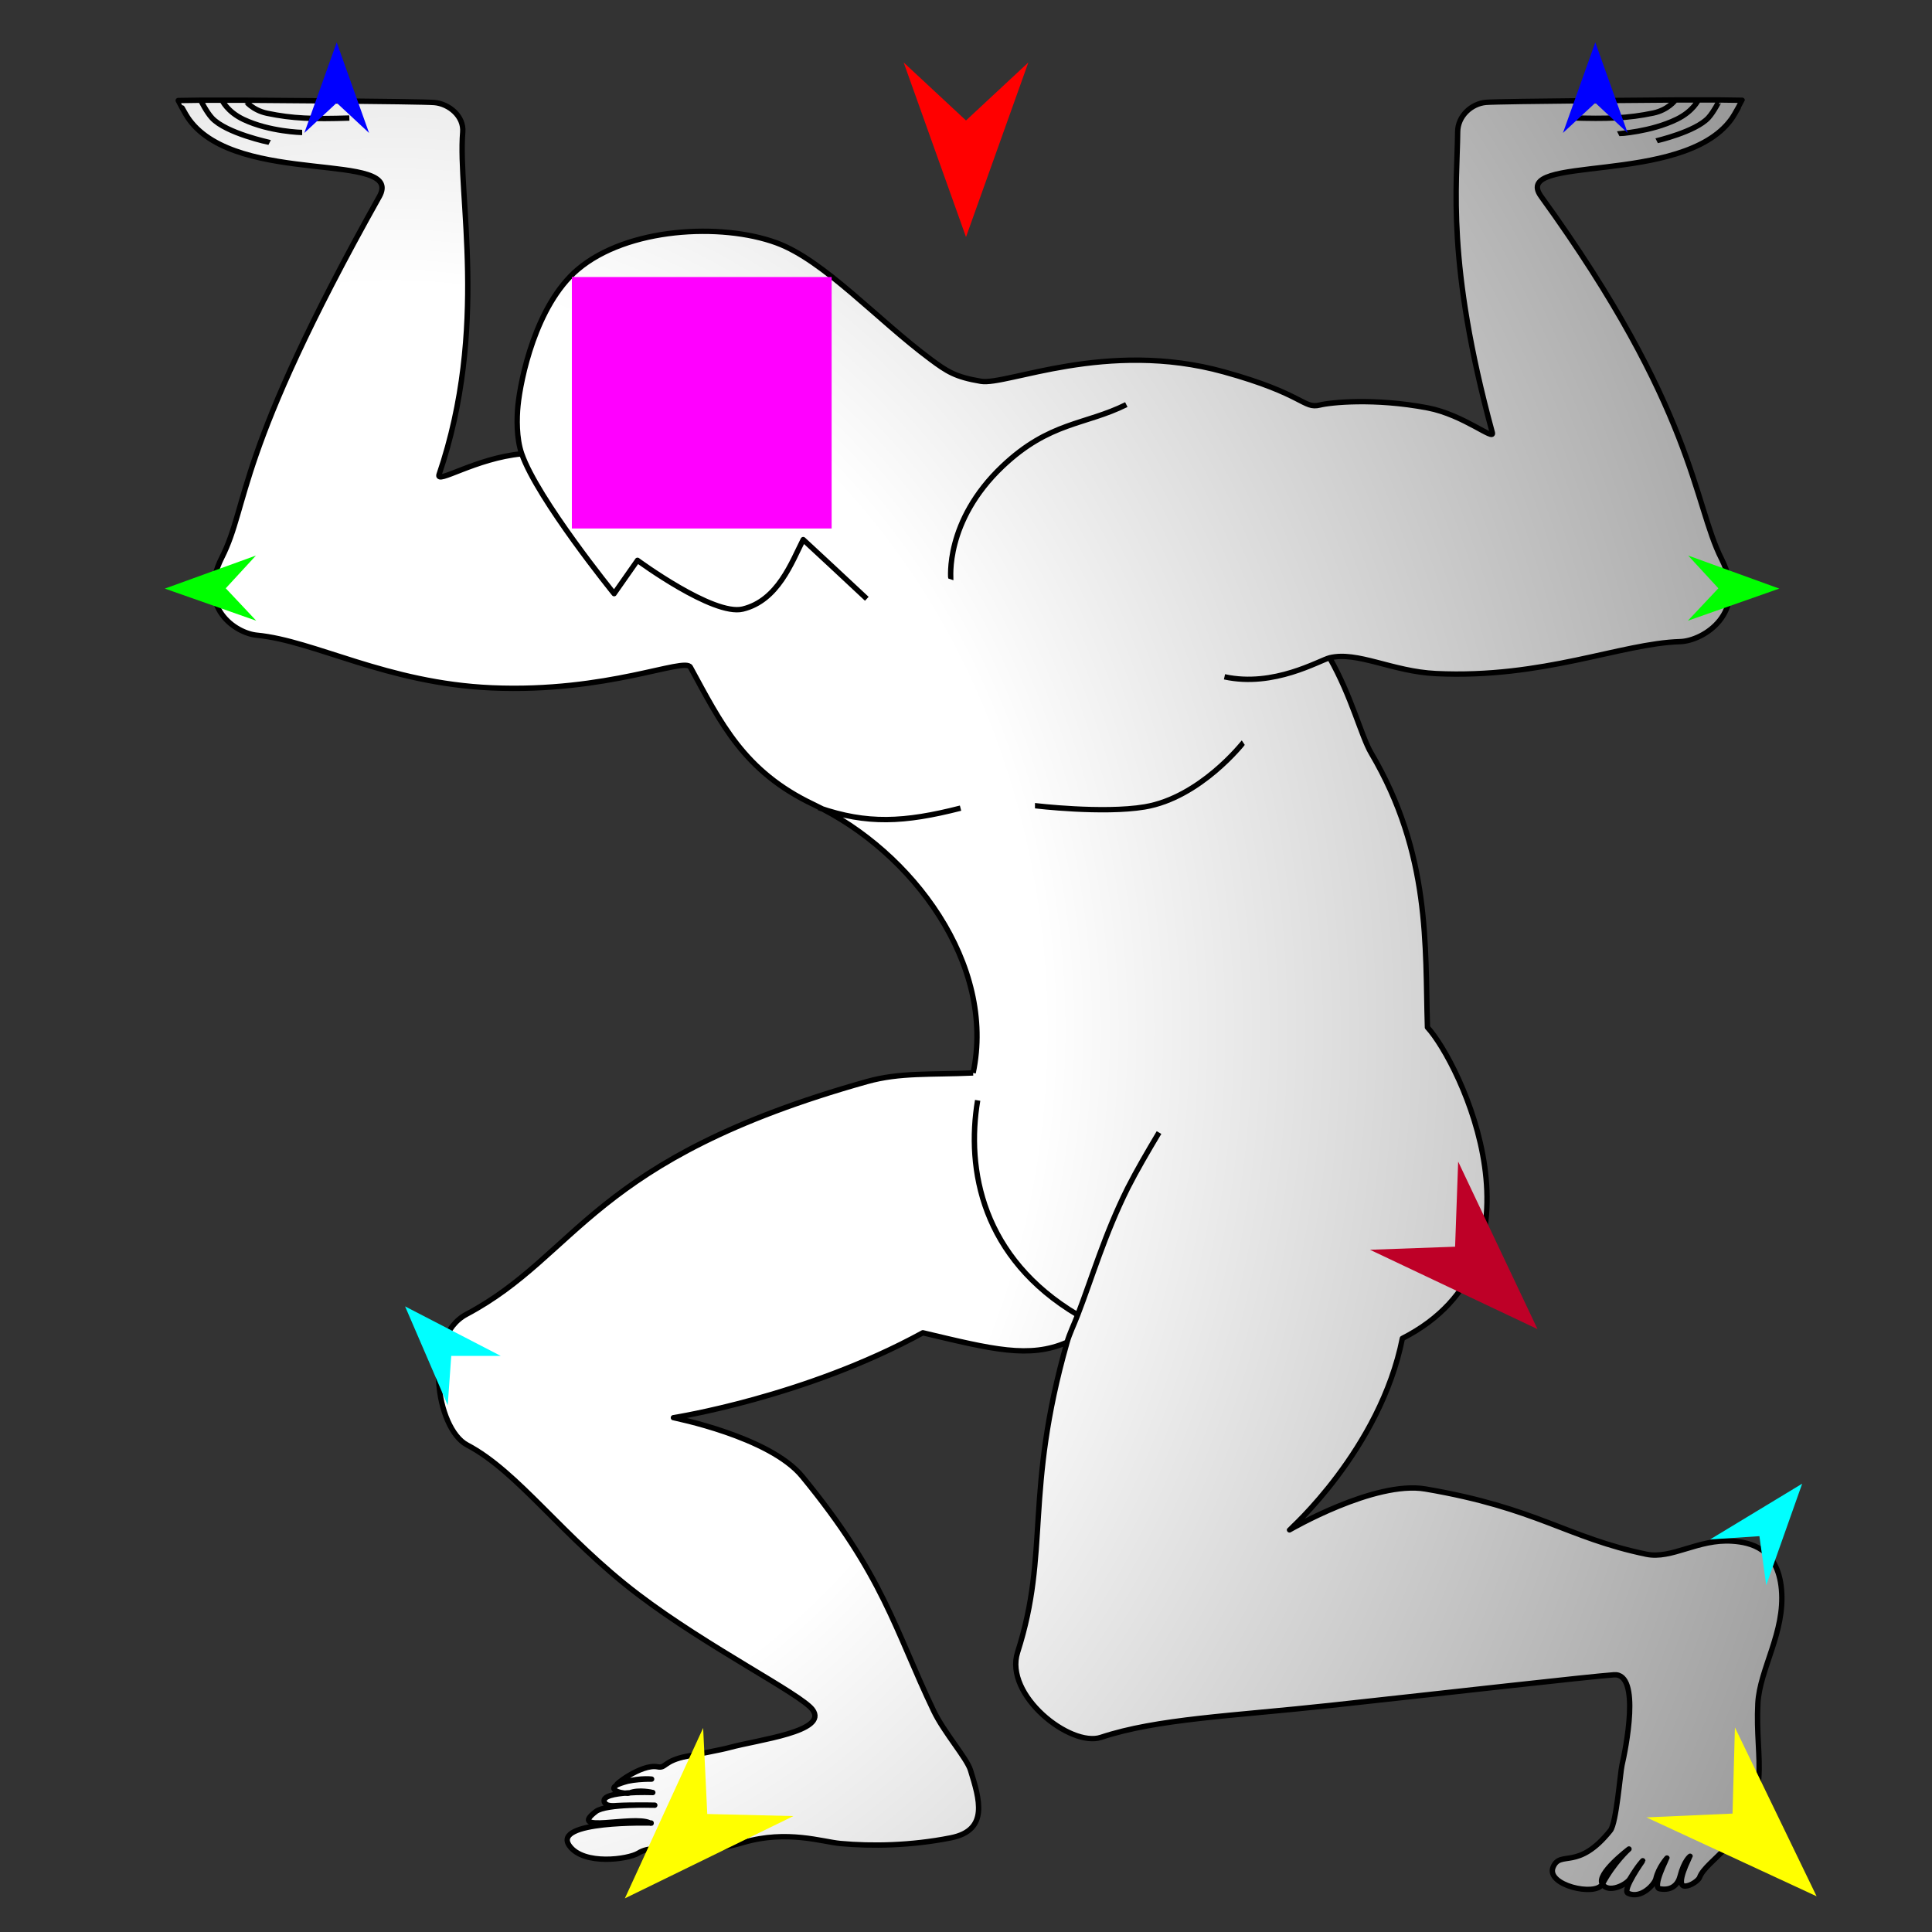 <?xml version="1.0" encoding="utf-8"?>
<!-- Generator: Moho 13.5 build 20210422 -->
<!DOCTYPE svg PUBLIC "-//W3C//DTD SVG 1.1//EN" "http://www.w3.org/Graphics/SVG/1.1/DTD/svg11.dtd">
<svg version="1.1" id="Frame_0" xmlns="http://www.w3.org/2000/svg" xmlns:xlink="http://www.w3.org/1999/xlink" width="720px" height="720px">
<rect width="100%" height="100%" fill="#333333" stroke="none"/>
<g id="atlas">
<g id="atlas">
<radialGradient id="047E7A57-68CF-4124-AE23-0BA138A4E1BC_0" cx="12.71%" cy="51.67%" r="184.22%">
<stop offset="22.35%" style="stop-color:rgb(255,255,255);stop-opacity:1.00" />
<stop offset="100.00%" style="stop-color:rgb(0,0,0);stop-opacity:1.00" />
</radialGradient>
<path fill="url(#047E7A57-68CF-4124-AE23-0BA138A4E1BC_0)" fill-rule="evenodd" stroke="none" d="M 193.023 151.219 C 192.579 155.728 192.407 163.307 194.434 169.120 C 177.216 170.739 162.317 180.697 163.627 176.844 C 182.244 122.120 170.491 72.637 172.447 49.238 C 172.945 43.280 167.293 38.677 161.875 38.213 C 156.584 37.761 91.285 37.345 91.278 37.345 C 90.735 37.345 82.771 37.346 82.770 37.346 C 80.109 37.347 74.787 37.347 74.786 37.347 C 71.998 37.387 66.423 37.465 66.422 37.465 C 66.423 37.465 68.927 42.416 70.534 44.615 C 88.804 69.607 151.017 56.054 141.367 73.270 C 87.238 169.837 92.882 187.639 82.671 207.785 C 73.214 226.444 87.890 235.983 95.701 236.727 C 117.214 238.774 144.100 254.633 183.223 256.341 C 226.437 258.229 255.164 244.758 257.286 248.642 C 268.601 269.351 277.147 287.467 303.159 299.799 C 340.204 317.363 371.227 359.573 362.657 399.853 C 346.875 400.564 335.382 399.621 323.112 403.064 C 219.823 432.046 215.925 467.413 173.839 489.797 C 157.553 498.459 162.515 532.406 174.098 538.502 C 193.307 548.612 209.507 572.666 237.755 594.160 C 263.781 613.965 298.342 631.253 302.771 637.089 C 308.997 645.292 282.230 648.388 271.853 651.265 C 268.732 652.130 258.347 654.050 256.050 654.491 C 247.248 656.182 248.241 659.084 245.094 658.444 C 238.945 657.194 227.937 665.960 230.121 665.061 C 225.721 667.430 233.375 668.696 234.582 668.193 C 238.041 666.754 243.273 668.019 243.274 668.019 C 243.272 668.019 223.991 667.299 225.172 671.415 C 225.738 673.389 229.035 672.924 229.982 672.871 C 235.643 672.555 244.015 672.741 244.017 672.741 C 244.015 672.741 225.939 672.148 222.077 675.097 C 211.155 683.437 235.807 676.451 242.054 679.294 C 242.677 679.388 205.271 678.380 212.256 687.935 C 217.602 695.247 234.097 692.926 237.889 690.602 C 245.432 685.979 253.550 693.493 277.128 686.605 C 293.328 681.872 306.545 686.414 313.171 687.020 C 324.849 688.088 339.361 687.871 354.331 684.909 C 368.713 682.064 364.963 670.386 361.671 659.676 C 360.308 655.242 351.825 645.671 347.975 637.632 C 333.443 607.290 329.422 587.301 298.925 550.173 C 286.770 535.376 250.970 528.336 250.965 528.334 C 250.975 528.331 300.035 520.730 343.919 496.692 C 369.903 502.864 383.605 506.363 397.659 500.222 C 381.665 556.484 391.272 578.180 379.234 615.733 C 374.103 631.741 398.946 651.224 410.268 647.469 C 431.309 640.490 459.076 639.552 495.796 635.558 C 540.671 630.678 591.510 624.886 601.479 624.146 C 611.684 623.389 605.749 652.290 604.468 657.811 C 603.825 660.584 602.389 679.366 600.147 682.167 C 587.991 697.349 581.617 689.355 578.830 695.742 C 575.854 702.562 594.644 706.864 597.150 702.157 C 599.466 705.739 606.139 702.361 607.426 700.207 C 610.431 695.182 612.206 693.449 612.206 693.448 C 612.206 693.449 604.338 704.453 606.721 705.568 C 611.548 707.827 616.602 702.276 617.103 700.123 C 618.086 695.899 621.224 692.441 621.224 692.440 C 621.224 692.441 615.614 703.371 618.477 703.895 C 623.228 704.765 625.394 702.003 626.076 699.347 C 627.620 693.330 629.848 691.784 629.848 691.783 C 629.848 691.784 623.907 703.050 628.045 702.893 C 630.240 702.810 633.034 700.670 633.388 699.651 C 634.503 696.439 639.322 692.903 643.481 688.340 C 661.043 669.068 653.968 656.690 655.110 634.786 C 655.775 622.050 665.330 608.323 663.903 592.334 C 662.529 576.935 652.260 574.792 645.615 574.333 C 632.814 573.448 623.042 581.188 613.539 579.216 C 583.842 573.056 573.048 562.026 531.205 554.901 C 512.262 551.675 480.572 570.139 480.567 570.141 C 480.571 570.133 514.385 540.181 522.616 498.788 C 579.947 469.577 543.996 395.868 531.966 382.866 C 531.035 352.611 533.273 318.431 510.950 280.572 C 507.349 274.465 503.687 259.491 495.514 245.147 C 505.843 242.589 518.817 250.251 535.155 251.026 C 575.180 252.926 604.052 239.777 626.155 239.113 C 634.670 238.856 651.818 228.553 641.562 208.289 C 631.074 187.569 631.663 152.490 574.314 73.198 C 562.748 57.207 626.874 69.517 645.137 44.520 C 646.744 42.321 649.248 37.369 649.248 37.368 C 649.247 37.368 643.672 37.292 640.885 37.254 C 640.884 37.254 635.562 37.254 632.900 37.255 C 632.900 37.255 624.935 37.256 624.392 37.256 C 624.385 37.256 559.085 37.694 553.794 38.148 C 548.376 38.614 543.276 43.198 543.227 49.176 C 543.065 68.966 538.869 97.765 556.150 161.226 C 557.049 164.529 545.432 154.557 532.067 152.010 C 512.035 148.192 495.627 150.007 491.903 150.940 C 485.674 152.500 486.136 146.883 456.103 138.575 C 412.279 126.451 375.142 143.702 365.585 142.102 C 355.972 140.493 352.910 138.430 346.844 133.929 C 327.011 119.213 307.071 96.979 289.363 90.496 C 268.738 82.945 233.669 84.782 215.261 100.462 C 199.615 113.788 193.993 141.387 193.023 151.219 M 607.071 689.070 C 607.070 689.071 594.715 698.391 597.150 702.157 C 601.426 694.124 607.070 689.071 607.071 689.070 M 242.054 679.294 C 242.845 679.654 242.680 679.387 242.680 679.387 M 242.837 663.022 C 242.836 663.022 234.225 662.852 230.121 665.061 C 236.908 662.270 242.836 663.022 242.837 663.022 M 194.434 169.120 C 194.434 169.120 194.434 169.120 194.434 169.120 Z"/>
<path fill="none" stroke="#000000" stroke-width="2" stroke-linejoin="round" d="M 354.360 215.918 C 354.362 215.914 351.951 194.271 373.632 173.741 C 391.197 157.108 404.375 158.435 419.747 150.782 M 357.966 301.173 C 336.902 306.552 323.124 307.216 305.153 301.023 M 385.703 300.259 C 385.707 300.259 411.061 303.306 426.592 300.708 C 447.349 297.235 463.324 276.763 463.328 276.761 M 585.480 43.923 C 599.035 44.343 606.704 44.101 616.114 42.132 C 621.759 40.951 624.391 37.257 624.392 37.256 C 624.385 37.256 559.085 37.694 553.794 38.148 C 548.376 38.614 543.276 43.198 543.227 49.176 C 543.065 68.966 538.869 97.765 556.150 161.226 C 557.049 164.529 545.432 154.557 532.067 152.010 C 512.035 148.192 495.627 150.007 491.903 150.940 C 485.674 152.500 486.136 146.883 456.103 138.575 C 412.279 126.451 375.142 143.702 365.585 142.102 C 355.972 140.493 352.910 138.430 346.844 133.929 C 327.011 119.213 307.071 96.979 289.363 90.496 C 268.738 82.945 233.669 84.782 215.261 100.462 C 199.615 113.788 193.993 141.387 193.023 151.219 C 192.579 155.728 192.407 163.307 194.434 169.120 C 200.359 186.114 228.868 221.231 228.871 221.236 C 228.872 221.235 237.574 208.820 237.575 208.819 C 237.579 208.821 265.814 229.629 276.786 226.988 C 289.943 223.820 295.080 209.446 299.336 201.097 C 303.463 204.851 315.133 215.801 323.032 223.153 M 362.657 399.853 C 371.227 359.573 340.204 317.363 303.159 299.799 C 277.147 287.467 268.601 269.351 257.286 248.642 C 255.164 244.758 226.437 258.229 183.223 256.341 C 144.100 254.633 117.214 238.774 95.701 236.727 C 87.890 235.983 73.214 226.444 82.671 207.785 C 92.882 187.639 87.238 169.837 141.367 73.270 C 151.017 56.054 88.804 69.607 70.534 44.615 C 68.927 42.416 66.423 37.465 66.422 37.465 C 66.423 37.465 71.998 37.387 74.786 37.347 C 74.787 37.347 80.109 37.347 82.770 37.346 C 82.771 37.346 90.735 37.345 91.278 37.345 C 91.285 37.345 156.584 37.761 161.875 38.213 C 167.293 38.677 172.945 43.280 172.447 49.238 C 170.491 72.637 182.244 122.120 163.627 176.844 C 162.317 180.697 177.216 170.739 194.434 169.120 C 194.434 169.120 194.434 169.120 194.434 169.120 M 431.935 422.067 C 427.619 429.303 423.649 436.104 420.295 442.687 C 411.645 460.066 406.977 476.176 401.629 490.020 C 400.218 493.717 398.571 497.015 397.659 500.222 C 381.665 556.484 391.272 578.180 379.234 615.733 C 374.103 631.741 398.946 651.224 410.268 647.469 C 431.309 640.490 459.076 639.552 495.796 635.558 C 540.671 630.678 591.510 624.886 601.479 624.146 C 611.684 623.389 605.749 652.290 604.468 657.811 C 603.825 660.584 602.389 679.366 600.147 682.167 C 587.991 697.349 581.617 689.355 578.830 695.742 C 575.854 702.562 594.644 706.864 597.150 702.157 C 601.426 694.124 607.070 689.071 607.071 689.070 C 607.070 689.071 594.715 698.391 597.150 702.157 C 599.466 705.739 606.139 702.361 607.426 700.207 C 610.431 695.182 612.206 693.449 612.206 693.448 C 612.206 693.449 604.338 704.453 606.721 705.568 C 611.548 707.827 616.602 702.276 617.103 700.123 C 618.086 695.899 621.224 692.441 621.224 692.440 C 621.224 692.441 615.614 703.371 618.477 703.895 C 623.228 704.765 625.394 702.003 626.076 699.347 C 627.620 693.330 629.848 691.784 629.848 691.783 C 629.848 691.784 623.907 703.050 628.045 702.893 C 630.240 702.810 633.034 700.670 633.388 699.651 C 634.503 696.439 639.322 692.903 643.481 688.340 C 661.043 669.068 653.968 656.690 655.110 634.786 C 655.775 622.050 665.330 608.323 663.903 592.334 C 662.529 576.935 652.260 574.792 645.615 574.333 C 632.814 573.448 623.042 581.188 613.539 579.216 C 583.842 573.056 573.048 562.026 531.205 554.901 C 512.262 551.675 480.572 570.139 480.567 570.141 C 480.571 570.133 514.385 540.181 522.616 498.788 C 579.947 469.577 543.996 395.868 531.966 382.866 C 531.035 352.611 533.273 318.431 510.950 280.572 C 507.349 274.465 503.687 259.491 495.514 245.147 C 505.843 242.589 518.817 250.251 535.155 251.026 C 575.180 252.926 604.052 239.777 626.155 239.113 C 634.670 238.856 651.818 228.553 641.562 208.289 C 631.074 187.569 631.663 152.490 574.314 73.198 C 562.748 57.207 626.874 69.517 645.137 44.520 C 646.744 42.321 649.248 37.369 649.248 37.368 C 649.247 37.368 643.672 37.292 640.885 37.254 C 640.884 37.254 635.562 37.254 632.900 37.255 C 632.900 37.255 624.935 37.256 624.392 37.256 M 362.657 399.853 C 346.875 400.564 335.382 399.621 323.112 403.064 C 219.823 432.046 215.925 467.413 173.839 489.797 C 157.553 498.459 162.515 532.406 174.098 538.502 C 193.307 548.612 209.507 572.666 237.755 594.160 C 263.781 613.965 298.342 631.253 302.771 637.089 C 308.997 645.292 282.230 648.388 271.853 651.265 C 268.732 652.130 258.347 654.050 256.050 654.491 C 247.248 656.182 248.241 659.084 245.094 658.444 C 238.945 657.194 227.937 665.960 230.121 665.061 C 236.908 662.270 242.836 663.022 242.837 663.022 C 242.836 663.022 234.225 662.852 230.121 665.061 C 225.721 667.430 233.375 668.696 234.582 668.193 C 238.041 666.754 243.273 668.019 243.274 668.019 C 243.272 668.019 223.991 667.299 225.172 671.415 C 225.738 673.389 229.035 672.924 229.982 672.871 C 235.643 672.555 244.015 672.741 244.017 672.741 C 244.015 672.741 225.939 672.148 222.077 675.097 C 211.155 683.437 235.807 676.451 242.054 679.294 C 242.845 679.654 242.680 679.387 242.680 679.387 C 242.677 679.388 205.271 678.380 212.256 687.935 C 217.602 695.247 234.097 692.926 237.889 690.602 C 245.432 685.979 253.550 693.493 277.128 686.605 C 293.328 681.872 306.545 686.414 313.171 687.020 C 324.849 688.088 339.361 687.871 354.331 684.909 C 368.713 682.064 364.963 670.386 361.671 659.676 C 360.308 655.242 351.825 645.671 347.975 637.632 C 333.443 607.290 329.422 587.301 298.925 550.173 C 286.770 535.376 250.970 528.336 250.965 528.334 C 250.975 528.331 300.035 520.730 343.919 496.692 C 369.903 502.864 383.605 506.363 397.659 500.222 M 401.629 490.020 C 365.987 468.845 360.022 435.873 364.342 410.069 M 91.278 37.345 C 91.279 37.345 93.912 41.039 99.556 42.218 C 108.967 44.184 116.636 44.423 130.191 43.998 M 74.786 37.347 C 74.787 37.348 76.914 41.728 79.006 43.980 C 84.338 49.722 100.487 53.092 100.489 53.093 M 82.770 37.346 C 82.770 37.347 84.592 41.595 90.788 44.529 C 100.489 49.123 112.606 49.371 112.608 49.371 M 495.514 245.147 C 491.699 246.092 474.721 256.266 456.331 252.226 M 640.885 37.254 C 640.884 37.254 638.746 41.624 636.667 43.888 C 631.874 49.105 617.389 52.457 617.387 52.458 M 632.900 37.255 C 632.900 37.256 631.046 41.435 624.884 44.440 C 615.182 49.172 603.067 49.840 603.065 49.841 "/>
</g>
<g id="specs_2">
<path fill="#ff0000" fill-rule="evenodd" stroke="none" d="M 360.000 88.336 C 360.002 88.330 383.232 23.285 383.235 23.278 C 383.232 23.281 360.002 44.895 360.000 44.897 C 359.998 44.895 336.768 23.281 336.765 23.278 C 336.768 23.285 359.998 88.330 360.000 88.336 Z"/>
<path fill="#0000ff" fill-rule="evenodd" stroke="none" d="M 594.523 15.781 C 594.524 15.785 606.579 49.539 606.581 49.543 C 606.579 49.542 594.524 38.326 594.523 38.325 C 594.522 38.326 582.467 49.542 582.466 49.543 C 582.467 49.539 594.522 15.785 594.523 15.781 Z"/>
<path fill="#00ff00" fill-rule="evenodd" stroke="none" d="M 61.432 219.354 C 61.436 219.352 95.364 207.041 95.368 207.039 C 95.366 207.041 84.134 219.238 84.133 219.239 C 84.134 219.240 95.489 231.322 95.490 231.323 C 95.487 231.322 61.436 219.355 61.432 219.354 Z"/>
<path fill="#ffff00" fill-rule="evenodd" stroke="none" d="M 232.871 707.465 C 232.874 707.459 262.040 643.956 262.043 643.950 C 262.043 643.953 263.578 676.020 263.578 676.023 C 263.582 676.023 295.674 676.801 295.678 676.801 C 295.671 676.804 232.877 707.462 232.871 707.465 Z"/>
<path fill="#ffff00" fill-rule="evenodd" stroke="none" d="M 676.996 706.687 C 676.993 706.681 646.559 643.776 646.556 643.769 C 646.555 643.773 645.664 675.864 645.664 675.867 C 645.661 675.867 613.588 677.289 613.585 677.289 C 613.591 677.292 676.989 706.684 676.996 706.687 Z"/>
<path fill="#00ff00" fill-rule="evenodd" stroke="none" d="M 663.081 219.354 C 663.078 219.352 629.149 207.041 629.146 207.039 C 629.147 207.041 640.380 219.238 640.381 219.239 C 640.380 219.240 629.025 231.322 629.024 231.323 C 629.027 231.322 663.078 219.355 663.081 219.354 Z"/>
<path fill="#00ffff" fill-rule="evenodd" stroke="none" d="M 671.618 552.922 C 671.616 552.926 658.222 590.746 658.221 590.749 C 658.221 590.747 655.684 572.491 655.684 572.489 C 655.682 572.489 637.291 573.704 637.289 573.704 C 637.293 573.702 671.614 552.925 671.618 552.922 Z"/>
<path fill="#00ffff" fill-rule="evenodd" stroke="none" d="M 150.965 486.854 C 150.966 486.858 166.852 523.700 166.854 523.704 C 166.854 523.702 168.167 505.317 168.167 505.315 C 168.169 505.315 186.600 505.301 186.602 505.301 C 186.598 505.299 150.968 486.856 150.965 486.854 Z"/>
<path fill="#be0027" fill-rule="evenodd" stroke="none" d="M 572.988 495.326 C 572.985 495.320 543.418 432.900 543.415 432.894 C 543.415 432.897 542.272 464.607 542.272 464.610 C 542.269 464.610 510.559 465.752 510.556 465.752 C 510.562 465.755 572.982 495.323 572.988 495.326 Z"/>
<path fill="#ff00ff" fill-rule="evenodd" stroke="none" d="M 213.117 196.960 C 213.127 196.960 309.919 196.960 309.928 196.960 C 309.928 196.950 309.928 103.256 309.928 103.247 C 309.919 103.247 213.127 103.247 213.117 103.247 C 213.117 103.256 213.117 196.950 213.117 196.960 Z"/>
<path fill="#0000ff" fill-rule="evenodd" stroke="none" d="M 125.477 15.781 C 125.478 15.784 137.533 49.539 137.534 49.542 C 137.533 49.541 125.478 38.325 125.477 38.324 C 125.476 38.325 113.421 49.541 113.420 49.542 C 113.421 49.539 125.476 15.784 125.477 15.781 Z"/>
</g>
</g>
</svg>
